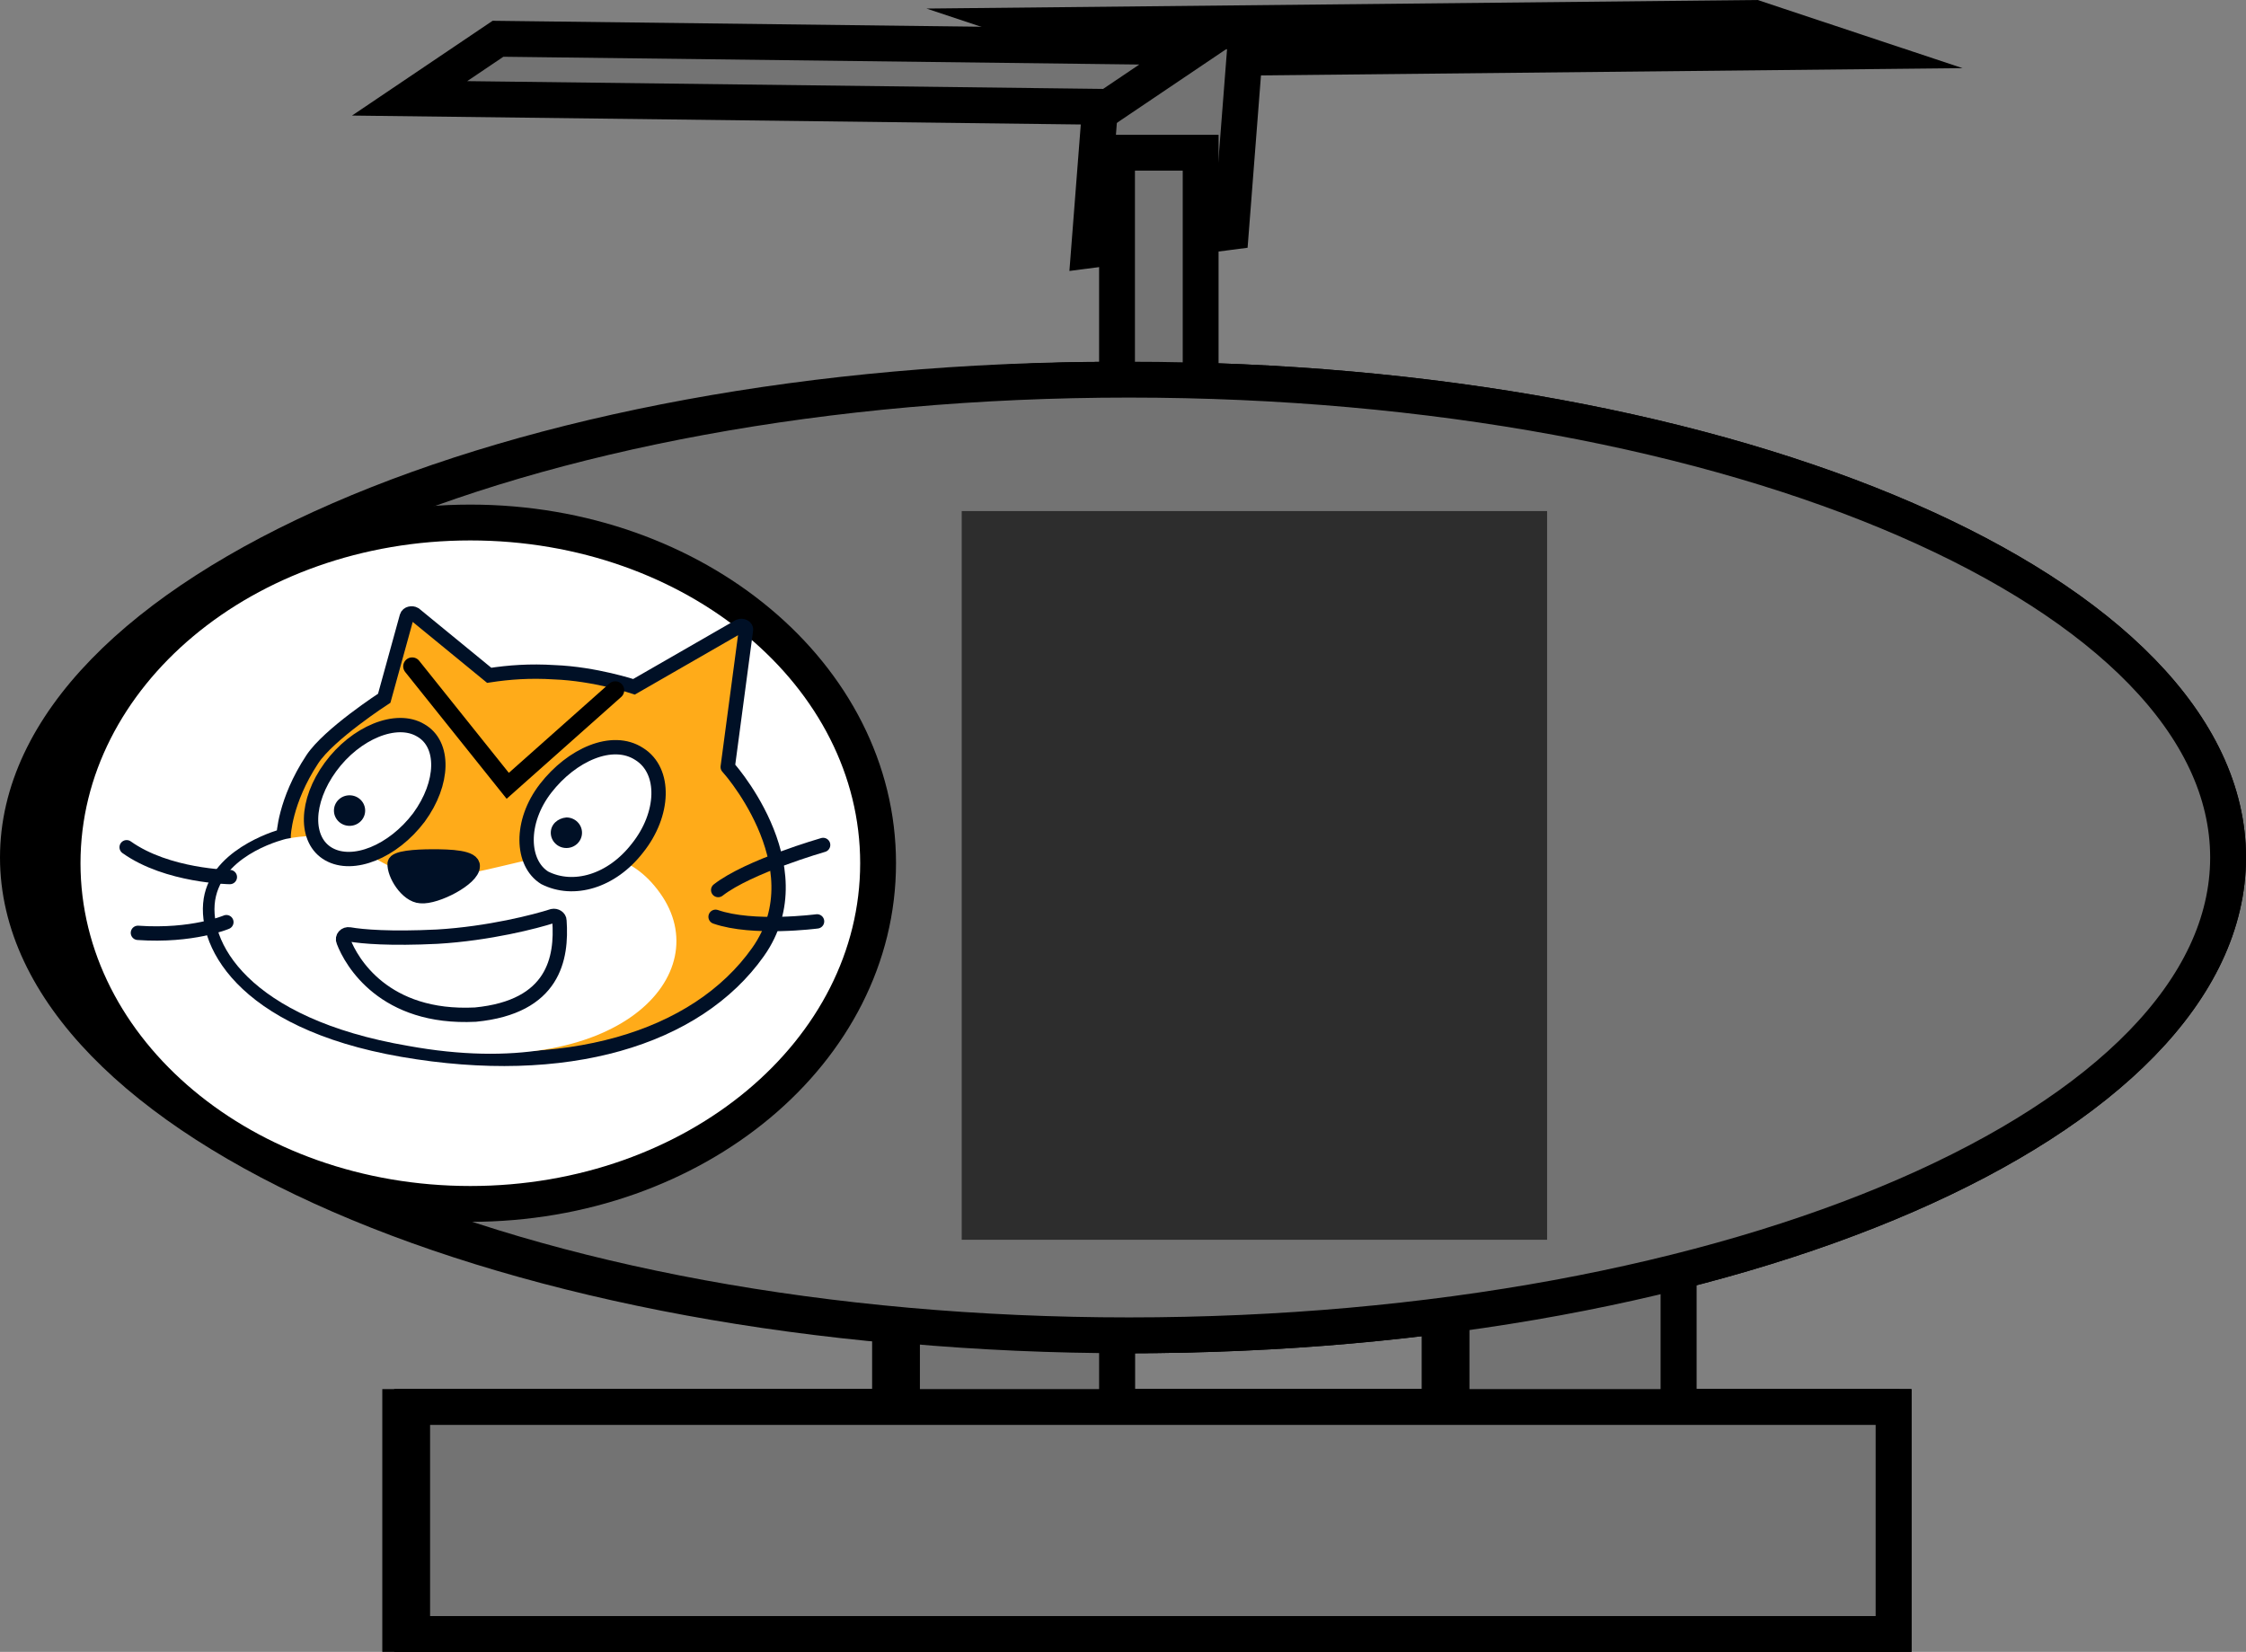<svg version="1.1" xmlns="http://www.w3.org/2000/svg" xmlns:xlink="http://www.w3.org/1999/xlink" width="188" height="138.283" viewBox="0,0,188,138.283"><rect x="0" y="0" width="188" height="138.283" fill="#808080" stroke="none"/><g transform="translate(-146,0.204)"><g data-paper-data="{&quot;isPaintingLayer&quot;:true}" stroke-miterlimit="10" stroke-dasharray="" stroke-dashoffset="0" style="mix-blend-mode: normal"><path d="M267.5,124.579v-28h19v28z" data-paper-data="{&quot;index&quot;:null}" fill="#737373" fill-rule="nonzero" stroke="#000000" stroke-width="3" stroke-linecap="butt" stroke-linejoin="miter"/><path d="M221.5,123.579v-21h18v21z" data-paper-data="{&quot;index&quot;:null}" fill="#737373" fill-rule="nonzero" stroke="#000000" stroke-width="3" stroke-linecap="butt" stroke-linejoin="miter"/><path d="M180.5,136.579v-19h124v19z" data-paper-data="{&quot;index&quot;:null}" fill="#737373" fill-rule="nonzero" stroke="#000000" stroke-width="3" stroke-linecap="butt" stroke-linejoin="miter"/><path d="M240.5,31.579c50.81,0 92,17.909 92,40c0,22.091 -41.19,40 -92,40c-50.81,0 -92,-17.909 -92,-40c0,-22.091 41.19,-40 92,-40z" data-paper-data="{&quot;index&quot;:null}" fill="#737373" fill-rule="nonzero" stroke="#000000" stroke-width="3" stroke-linecap="butt" stroke-linejoin="miter"/><path d="M151.238,72.058c0,-15.751 15.281,-28.521 34.131,-28.521c18.85,0 34.131,12.769 34.131,28.521c0,15.751 -15.281,28.521 -34.131,28.521c-18.85,0 -34.131,-12.769 -34.131,-28.521z" data-paper-data="{&quot;index&quot;:null}" fill="#ffffff" fill-rule="nonzero" stroke="none" stroke-width="0" stroke-linecap="butt" stroke-linejoin="miter"/><g data-paper-data="{&quot;index&quot;:null}" fill-rule="evenodd"><path d="M186.948,56.327c1.67,-0.256 3.412,-0.384 5.445,-0.256c3.412,0.128 6.679,1.216 6.679,1.216l8.785,-5.054c0.29,-0.128 0.653,0.064 0.581,0.32l-1.525,11.451c-0.436,-0.512 7.696,8.189 2.541,15.482c-5.155,7.293 -16.118,10.556 -29.767,8.189c-13.649,-2.367 -16.844,-9.276 -15.973,-12.923c0.871,-3.647 6.026,-4.99 6.026,-4.99c0,0 0.073,-2.879 2.396,-6.397c1.379,-2.111 6.026,-5.118 6.026,-5.118l1.888,-6.845c0.073,-0.256 0.436,-0.32 0.653,-0.192z" fill="#ffab19" stroke="#001026" stroke-width="1.2" stroke-linecap="butt" stroke-linejoin="miter"/><path d="M169.959,70.018c6.171,-1.216 6.752,2.815 11.979,3.135c6.099,0.384 14.448,-5.438 19.312,1.407c4.864,6.781 -3.485,15.993 -21.055,12.795c-13.504,-2.303 -16.989,-8.892 -16.118,-12.539c0.871,-3.647 5.881,-4.798 5.881,-4.798z" fill="#ffffff" stroke="none" stroke-width="1" stroke-linecap="butt" stroke-linejoin="miter"/><path d="M185.786,84.732c-7.623,0.384 -10.382,-4.414 -11.036,-6.141c-0.145,-0.32 0.145,-0.64 0.508,-0.576c1.089,0.192 3.412,0.384 7.333,0.192c4.356,-0.256 8.277,-1.279 9.656,-1.727c0.29,-0.064 0.581,0.128 0.581,0.384c0.218,3.135 -0.436,7.229 -7.042,7.869z" fill="#ffffff" stroke="#001026" stroke-width="1.2" stroke-linecap="round" stroke-linejoin="round"/><path d="M165.24,73.216c0,0 -5.227,-0.064 -8.64,-2.495" fill="none" stroke="#001026" stroke-width="1.2" stroke-linecap="round" stroke-linejoin="round"/><path d="M164.949,76.991c0,0 -2.832,1.216 -7.405,0.896" fill="none" stroke="#001026" stroke-width="1.2" stroke-linecap="round" stroke-linejoin="round"/><path d="M182.229,71.489c1.452,0 3.412,0.064 3.34,0.832c0,1.024 -3.049,2.623 -4.356,2.495c-1.162,-0.064 -2.251,-1.855 -2.178,-2.751c0.073,-0.448 1.67,-0.576 3.195,-0.576z" fill="#001026" stroke="#001026" stroke-width="1.2" stroke-linecap="round" stroke-linejoin="round"/><path d="M206.115,74.304c2.541,-1.983 8.785,-3.774 8.785,-3.774" fill="none" stroke="#001026" stroke-width="1.2" stroke-linecap="round" stroke-linejoin="round"/><path d="M214.392,76.927c0,0 -5.373,0.704 -8.495,-0.384" fill="none" stroke="#001026" stroke-width="1.2" stroke-linecap="round" stroke-linejoin="round"/><g><path d="M181.212,60.933c2.033,1.152 1.96,4.414 -0.145,7.293c-2.178,2.879 -5.518,4.222 -7.551,3.071c-2.033,-1.152 -1.96,-4.414 0.145,-7.293c2.105,-2.879 5.518,-4.286 7.551,-3.071z" fill="#ffffff" stroke="#001026" stroke-width="1.2" stroke-linecap="round" stroke-linejoin="round"/><path d="M173.952,67.651c0,-0.704 0.581,-1.279 1.307,-1.279c0.726,0 1.307,0.576 1.307,1.279c0,0.704 -0.581,1.279 -1.307,1.279c-0.726,0 -1.307,-0.576 -1.307,-1.279" fill="#001026" stroke="none" stroke-width="1" stroke-linecap="butt" stroke-linejoin="miter"/></g><g><path d="M191.667,65.795c2.178,-2.815 5.59,-4.35 7.841,-2.879c2.251,1.407 2.105,5.054 -0.145,7.869c-2.178,2.815 -5.373,3.71 -7.769,2.495c-1.96,-1.216 -2.105,-4.67 0.073,-7.485z" fill="#ffffff" stroke="#001026" stroke-width="1.2" stroke-linecap="round" stroke-linejoin="round"/><path d="M192.103,69.506c0,-0.704 0.581,-1.216 1.307,-1.279c0.726,0 1.307,0.576 1.307,1.279c0,0.704 -0.581,1.279 -1.307,1.279c-0.726,0 -1.307,-0.576 -1.307,-1.279" fill="#001026" stroke="none" stroke-width="1" stroke-linecap="butt" stroke-linejoin="miter"/></g></g><path d="M240.943,4.717l-8.411,-2.797l60.354,-0.622l8.411,2.797z" data-paper-data="{&quot;index&quot;:null}" fill="#737373" fill-rule="nonzero" stroke="#000000" stroke-width="3" stroke-linecap="butt" stroke-linejoin="miter"/><path d="M238.474,3.729l11.875,-1.547l-1.321,17.023l-11.875,1.547z" data-paper-data="{&quot;index&quot;:null}" fill="#737373" fill-rule="nonzero" stroke="#000000" stroke-width="3" stroke-linecap="butt" stroke-linejoin="miter"/><path d="M246.183,3.757l-7.397,4.988l-58.499,-0.716l7.397,-4.988z" data-paper-data="{&quot;index&quot;:null}" fill="#737373" fill-rule="nonzero" stroke="#000000" stroke-width="3" stroke-linecap="butt" stroke-linejoin="miter"/><path d="M226.5,103.579v-61h49v61z" data-paper-data="{&quot;index&quot;:null}" fill="#2d2d2d" fill-rule="nonzero" stroke="none" stroke-width="NaN" stroke-linecap="butt" stroke-linejoin="miter"/><path d="M197.5,57.579l-9,8l-8,-10" data-paper-data="{&quot;index&quot;:null}" fill="none" fill-rule="nonzero" stroke="#000000" stroke-width="1.5" stroke-linecap="round" stroke-linejoin="miter"/><path d="M266.5,124.579v-28h19v28z" data-paper-data="{&quot;index&quot;:null}" fill="#737373" fill-rule="nonzero" stroke="#000000" stroke-width="3" stroke-linecap="butt" stroke-linejoin="miter"/><path d="M220.5,123.579v-21h18v21z" data-paper-data="{&quot;index&quot;:null}" fill="#737373" fill-rule="nonzero" stroke="#000000" stroke-width="3" stroke-linecap="butt" stroke-linejoin="miter"/><path d="M179.5,136.579v-19h124v19z" data-paper-data="{&quot;index&quot;:null}" fill="#737373" fill-rule="nonzero" stroke="#000000" stroke-width="3" stroke-linecap="butt" stroke-linejoin="miter"/><path d="M239.5,31.579c50.81,0 92,17.909 92,40c0,22.091 -41.19,40 -92,40c-50.81,0 -92,-17.909 -92,-40c0,-22.091 41.19,-40 92,-40z" data-paper-data="{&quot;index&quot;:null}" fill="#737373" fill-rule="nonzero" stroke="#000000" stroke-width="3" stroke-linecap="butt" stroke-linejoin="miter"/><path d="M150.238,72.058c0,-15.751 15.281,-28.521 34.131,-28.521c18.85,0 34.131,12.769 34.131,28.521c0,15.751 -15.281,28.521 -34.131,28.521c-18.85,0 -34.131,-12.769 -34.131,-28.521z" data-paper-data="{&quot;index&quot;:null}" fill="#ffffff" fill-rule="nonzero" stroke="none" stroke-width="0" stroke-linecap="butt" stroke-linejoin="miter"/><g data-paper-data="{&quot;index&quot;:null}" fill-rule="evenodd"><path d="M185.948,56.327c1.67,-0.256 3.412,-0.384 5.445,-0.256c3.412,0.128 6.679,1.216 6.679,1.216l8.785,-5.054c0.29,-0.128 0.653,0.064 0.581,0.32l-1.525,11.451c-0.436,-0.512 7.696,8.189 2.541,15.482c-5.155,7.293 -16.118,10.556 -29.767,8.189c-13.649,-2.367 -16.844,-9.276 -15.973,-12.923c0.871,-3.647 6.026,-4.99 6.026,-4.99c0,0 0.073,-2.879 2.396,-6.397c1.379,-2.111 6.026,-5.118 6.026,-5.118l1.888,-6.845c0.073,-0.256 0.436,-0.32 0.653,-0.192z" fill="#ffab19" stroke="#001026" stroke-width="1.2" stroke-linecap="butt" stroke-linejoin="miter"/><path d="M168.959,70.018c6.171,-1.216 6.752,2.815 11.979,3.135c6.099,0.384 14.448,-5.438 19.312,1.407c4.864,6.781 -3.485,15.993 -21.055,12.795c-13.504,-2.303 -16.989,-8.892 -16.118,-12.539c0.871,-3.647 5.881,-4.798 5.881,-4.798z" fill="#ffffff" stroke="none" stroke-width="1" stroke-linecap="butt" stroke-linejoin="miter"/><path d="M184.786,84.732c-7.623,0.384 -10.382,-4.414 -11.036,-6.141c-0.145,-0.32 0.145,-0.64 0.508,-0.576c1.089,0.192 3.412,0.384 7.333,0.192c4.356,-0.256 8.277,-1.279 9.656,-1.727c0.29,-0.064 0.581,0.128 0.581,0.384c0.218,3.135 -0.436,7.229 -7.042,7.869z" fill="#ffffff" stroke="#001026" stroke-width="1.2" stroke-linecap="round" stroke-linejoin="round"/><path d="M164.24,73.216c0,0 -5.227,-0.064 -8.64,-2.495" fill="none" stroke="#001026" stroke-width="1.2" stroke-linecap="round" stroke-linejoin="round"/><path d="M163.949,76.991c0,0 -2.832,1.216 -7.405,0.896" fill="none" stroke="#001026" stroke-width="1.2" stroke-linecap="round" stroke-linejoin="round"/><path d="M181.229,71.489c1.452,0 3.412,0.064 3.34,0.832c0,1.024 -3.049,2.623 -4.356,2.495c-1.162,-0.064 -2.251,-1.855 -2.178,-2.751c0.073,-0.448 1.67,-0.576 3.195,-0.576z" fill="#001026" stroke="#001026" stroke-width="1.2" stroke-linecap="round" stroke-linejoin="round"/><path d="M205.115,74.304c2.541,-1.983 8.785,-3.774 8.785,-3.774" fill="none" stroke="#001026" stroke-width="1.2" stroke-linecap="round" stroke-linejoin="round"/><path d="M213.392,76.927c0,0 -5.373,0.704 -8.495,-0.384" fill="none" stroke="#001026" stroke-width="1.2" stroke-linecap="round" stroke-linejoin="round"/><g><path d="M180.212,60.933c2.033,1.152 1.96,4.414 -0.145,7.293c-2.178,2.879 -5.518,4.222 -7.551,3.071c-2.033,-1.152 -1.96,-4.414 0.145,-7.293c2.105,-2.879 5.518,-4.286 7.551,-3.071z" fill="#ffffff" stroke="#001026" stroke-width="1.2" stroke-linecap="round" stroke-linejoin="round"/><path d="M172.952,67.651c0,-0.704 0.581,-1.279 1.307,-1.279c0.726,0 1.307,0.576 1.307,1.279c0,0.704 -0.581,1.279 -1.307,1.279c-0.726,0 -1.307,-0.576 -1.307,-1.279" fill="#001026" stroke="none" stroke-width="1" stroke-linecap="butt" stroke-linejoin="miter"/></g><g><path d="M190.667,65.795c2.178,-2.815 5.59,-4.35 7.841,-2.879c2.251,1.407 2.105,5.054 -0.145,7.869c-2.178,2.815 -5.373,3.71 -7.769,2.495c-1.96,-1.216 -2.105,-4.67 0.073,-7.485z" fill="#ffffff" stroke="#001026" stroke-width="1.2" stroke-linecap="round" stroke-linejoin="round"/><path d="M191.103,69.506c0,-0.704 0.581,-1.216 1.307,-1.279c0.726,0 1.307,0.576 1.307,1.279c0,0.704 -0.581,1.279 -1.307,1.279c-0.726,0 -1.307,-0.576 -1.307,-1.279" fill="#001026" stroke="none" stroke-width="1" stroke-linecap="butt" stroke-linejoin="miter"/></g></g><path d="M225.5,103.579v-61h49v61z" data-paper-data="{&quot;index&quot;:null}" fill="#2d2d2d" fill-rule="nonzero" stroke="none" stroke-width="NaN" stroke-linecap="butt" stroke-linejoin="miter"/><path d="M196.5,57.579l-9,8l-8,-10" data-paper-data="{&quot;index&quot;:null}" fill="none" fill-rule="nonzero" stroke="#000000" stroke-width="1.5" stroke-linecap="round" stroke-linejoin="miter"/><path d="M239.5,39.579v-27h7v27z" data-paper-data="{&quot;index&quot;:null}" fill="#737373" fill-rule="nonzero" stroke="#000000" stroke-width="3" stroke-linecap="butt" stroke-linejoin="miter"/><path d="M267.5,124.579v-28h19v28z" data-paper-data="{&quot;index&quot;:null}" fill="#737373" fill-rule="nonzero" stroke="#000000" stroke-width="3" stroke-linecap="butt" stroke-linejoin="miter"/><path d="M221.5,123.579v-21h18v21z" data-paper-data="{&quot;index&quot;:null}" fill="#737373" fill-rule="nonzero" stroke="#000000" stroke-width="3" stroke-linecap="butt" stroke-linejoin="miter"/><path d="M180.5,136.579v-19h124v19z" data-paper-data="{&quot;index&quot;:null}" fill="#737373" fill-rule="nonzero" stroke="#000000" stroke-width="3" stroke-linecap="butt" stroke-linejoin="miter"/><path d="M240.5,31.579c50.81,0 92,17.909 92,40c0,22.091 -41.19,40 -92,40c-50.81,0 -92,-17.909 -92,-40c0,-22.091 41.19,-40 92,-40z" data-paper-data="{&quot;index&quot;:null}" fill="#737373" fill-rule="nonzero" stroke="#000000" stroke-width="3" stroke-linecap="butt" stroke-linejoin="miter"/><path d="M151.238,72.058c0,-15.751 15.281,-28.521 34.131,-28.521c18.85,0 34.131,12.769 34.131,28.521c0,15.751 -15.281,28.521 -34.131,28.521c-18.85,0 -34.131,-12.769 -34.131,-28.521z" data-paper-data="{&quot;index&quot;:null}" fill="#ffffff" fill-rule="nonzero" stroke="#000000" stroke-width="3" stroke-linecap="butt" stroke-linejoin="miter"/><g data-paper-data="{&quot;index&quot;:null}" fill-rule="evenodd"><path d="M186.948,56.327c1.67,-0.256 3.412,-0.384 5.445,-0.256c3.412,0.128 6.679,1.216 6.679,1.216l8.785,-5.054c0.29,-0.128 0.653,0.064 0.581,0.32l-1.525,11.451c-0.436,-0.512 7.696,8.189 2.541,15.482c-5.155,7.293 -16.118,10.556 -29.767,8.189c-13.649,-2.367 -16.844,-9.276 -15.973,-12.923c0.871,-3.647 6.026,-4.99 6.026,-4.99c0,0 0.073,-2.879 2.396,-6.397c1.379,-2.111 6.026,-5.118 6.026,-5.118l1.888,-6.845c0.073,-0.256 0.436,-0.32 0.653,-0.192z" fill="#ffab19" stroke="#001026" stroke-width="1.2" stroke-linecap="butt" stroke-linejoin="miter"/><path d="M169.959,70.018c6.171,-1.216 6.752,2.815 11.979,3.135c6.099,0.384 14.448,-5.438 19.312,1.407c4.864,6.781 -3.485,15.993 -21.055,12.795c-13.504,-2.303 -16.989,-8.892 -16.118,-12.539c0.871,-3.647 5.881,-4.798 5.881,-4.798z" fill="#ffffff" stroke="none" stroke-width="1" stroke-linecap="butt" stroke-linejoin="miter"/><path d="M185.786,84.732c-7.623,0.384 -10.382,-4.414 -11.036,-6.141c-0.145,-0.32 0.145,-0.64 0.508,-0.576c1.089,0.192 3.412,0.384 7.333,0.192c4.356,-0.256 8.277,-1.279 9.656,-1.727c0.29,-0.064 0.581,0.128 0.581,0.384c0.218,3.135 -0.436,7.229 -7.042,7.869z" fill="#ffffff" stroke="#001026" stroke-width="1.2" stroke-linecap="round" stroke-linejoin="round"/><path d="M165.24,73.216c0,0 -5.227,-0.064 -8.64,-2.495" fill="none" stroke="#001026" stroke-width="1.2" stroke-linecap="round" stroke-linejoin="round"/><path d="M164.949,76.991c0,0 -2.832,1.216 -7.405,0.896" fill="none" stroke="#001026" stroke-width="1.2" stroke-linecap="round" stroke-linejoin="round"/><path d="M182.229,71.489c1.452,0 3.412,0.064 3.34,0.832c0,1.024 -3.049,2.623 -4.356,2.495c-1.162,-0.064 -2.251,-1.855 -2.178,-2.751c0.073,-0.448 1.67,-0.576 3.195,-0.576z" fill="#001026" stroke="#001026" stroke-width="1.2" stroke-linecap="round" stroke-linejoin="round"/><path d="M206.115,74.304c2.541,-1.983 8.785,-3.774 8.785,-3.774" fill="none" stroke="#001026" stroke-width="1.2" stroke-linecap="round" stroke-linejoin="round"/><path d="M214.392,76.927c0,0 -5.373,0.704 -8.495,-0.384" fill="none" stroke="#001026" stroke-width="1.2" stroke-linecap="round" stroke-linejoin="round"/><g><path d="M181.212,60.933c2.033,1.152 1.96,4.414 -0.145,7.293c-2.178,2.879 -5.518,4.222 -7.551,3.071c-2.033,-1.152 -1.96,-4.414 0.145,-7.293c2.105,-2.879 5.518,-4.286 7.551,-3.071z" fill="#ffffff" stroke="#001026" stroke-width="1.2" stroke-linecap="round" stroke-linejoin="round"/><path d="M173.952,67.651c0,-0.704 0.581,-1.279 1.307,-1.279c0.726,0 1.307,0.576 1.307,1.279c0,0.704 -0.581,1.279 -1.307,1.279c-0.726,0 -1.307,-0.576 -1.307,-1.279" fill="#001026" stroke="none" stroke-width="1" stroke-linecap="butt" stroke-linejoin="miter"/></g><g><path d="M191.667,65.795c2.178,-2.815 5.59,-4.35 7.841,-2.879c2.251,1.407 2.105,5.054 -0.145,7.869c-2.178,2.815 -5.373,3.71 -7.769,2.495c-1.96,-1.216 -2.105,-4.67 0.073,-7.485z" fill="#ffffff" stroke="#001026" stroke-width="1.2" stroke-linecap="round" stroke-linejoin="round"/><path d="M192.103,69.506c0,-0.704 0.581,-1.216 1.307,-1.279c0.726,0 1.307,0.576 1.307,1.279c0,0.704 -0.581,1.279 -1.307,1.279c-0.726,0 -1.307,-0.576 -1.307,-1.279" fill="#001026" stroke="none" stroke-width="1" stroke-linecap="butt" stroke-linejoin="miter"/></g></g><path d="M226.5,103.579v-61h49v61z" data-paper-data="{&quot;index&quot;:null}" fill="#2d2d2d" fill-rule="nonzero" stroke="none" stroke-width="NaN" stroke-linecap="butt" stroke-linejoin="miter"/><path d="M197.5,57.579l-9,8l-8,-10" data-paper-data="{&quot;index&quot;:null}" fill="none" fill-rule="nonzero" stroke="#000000" stroke-width="1.5" stroke-linecap="round" stroke-linejoin="miter"/></g></g></svg>